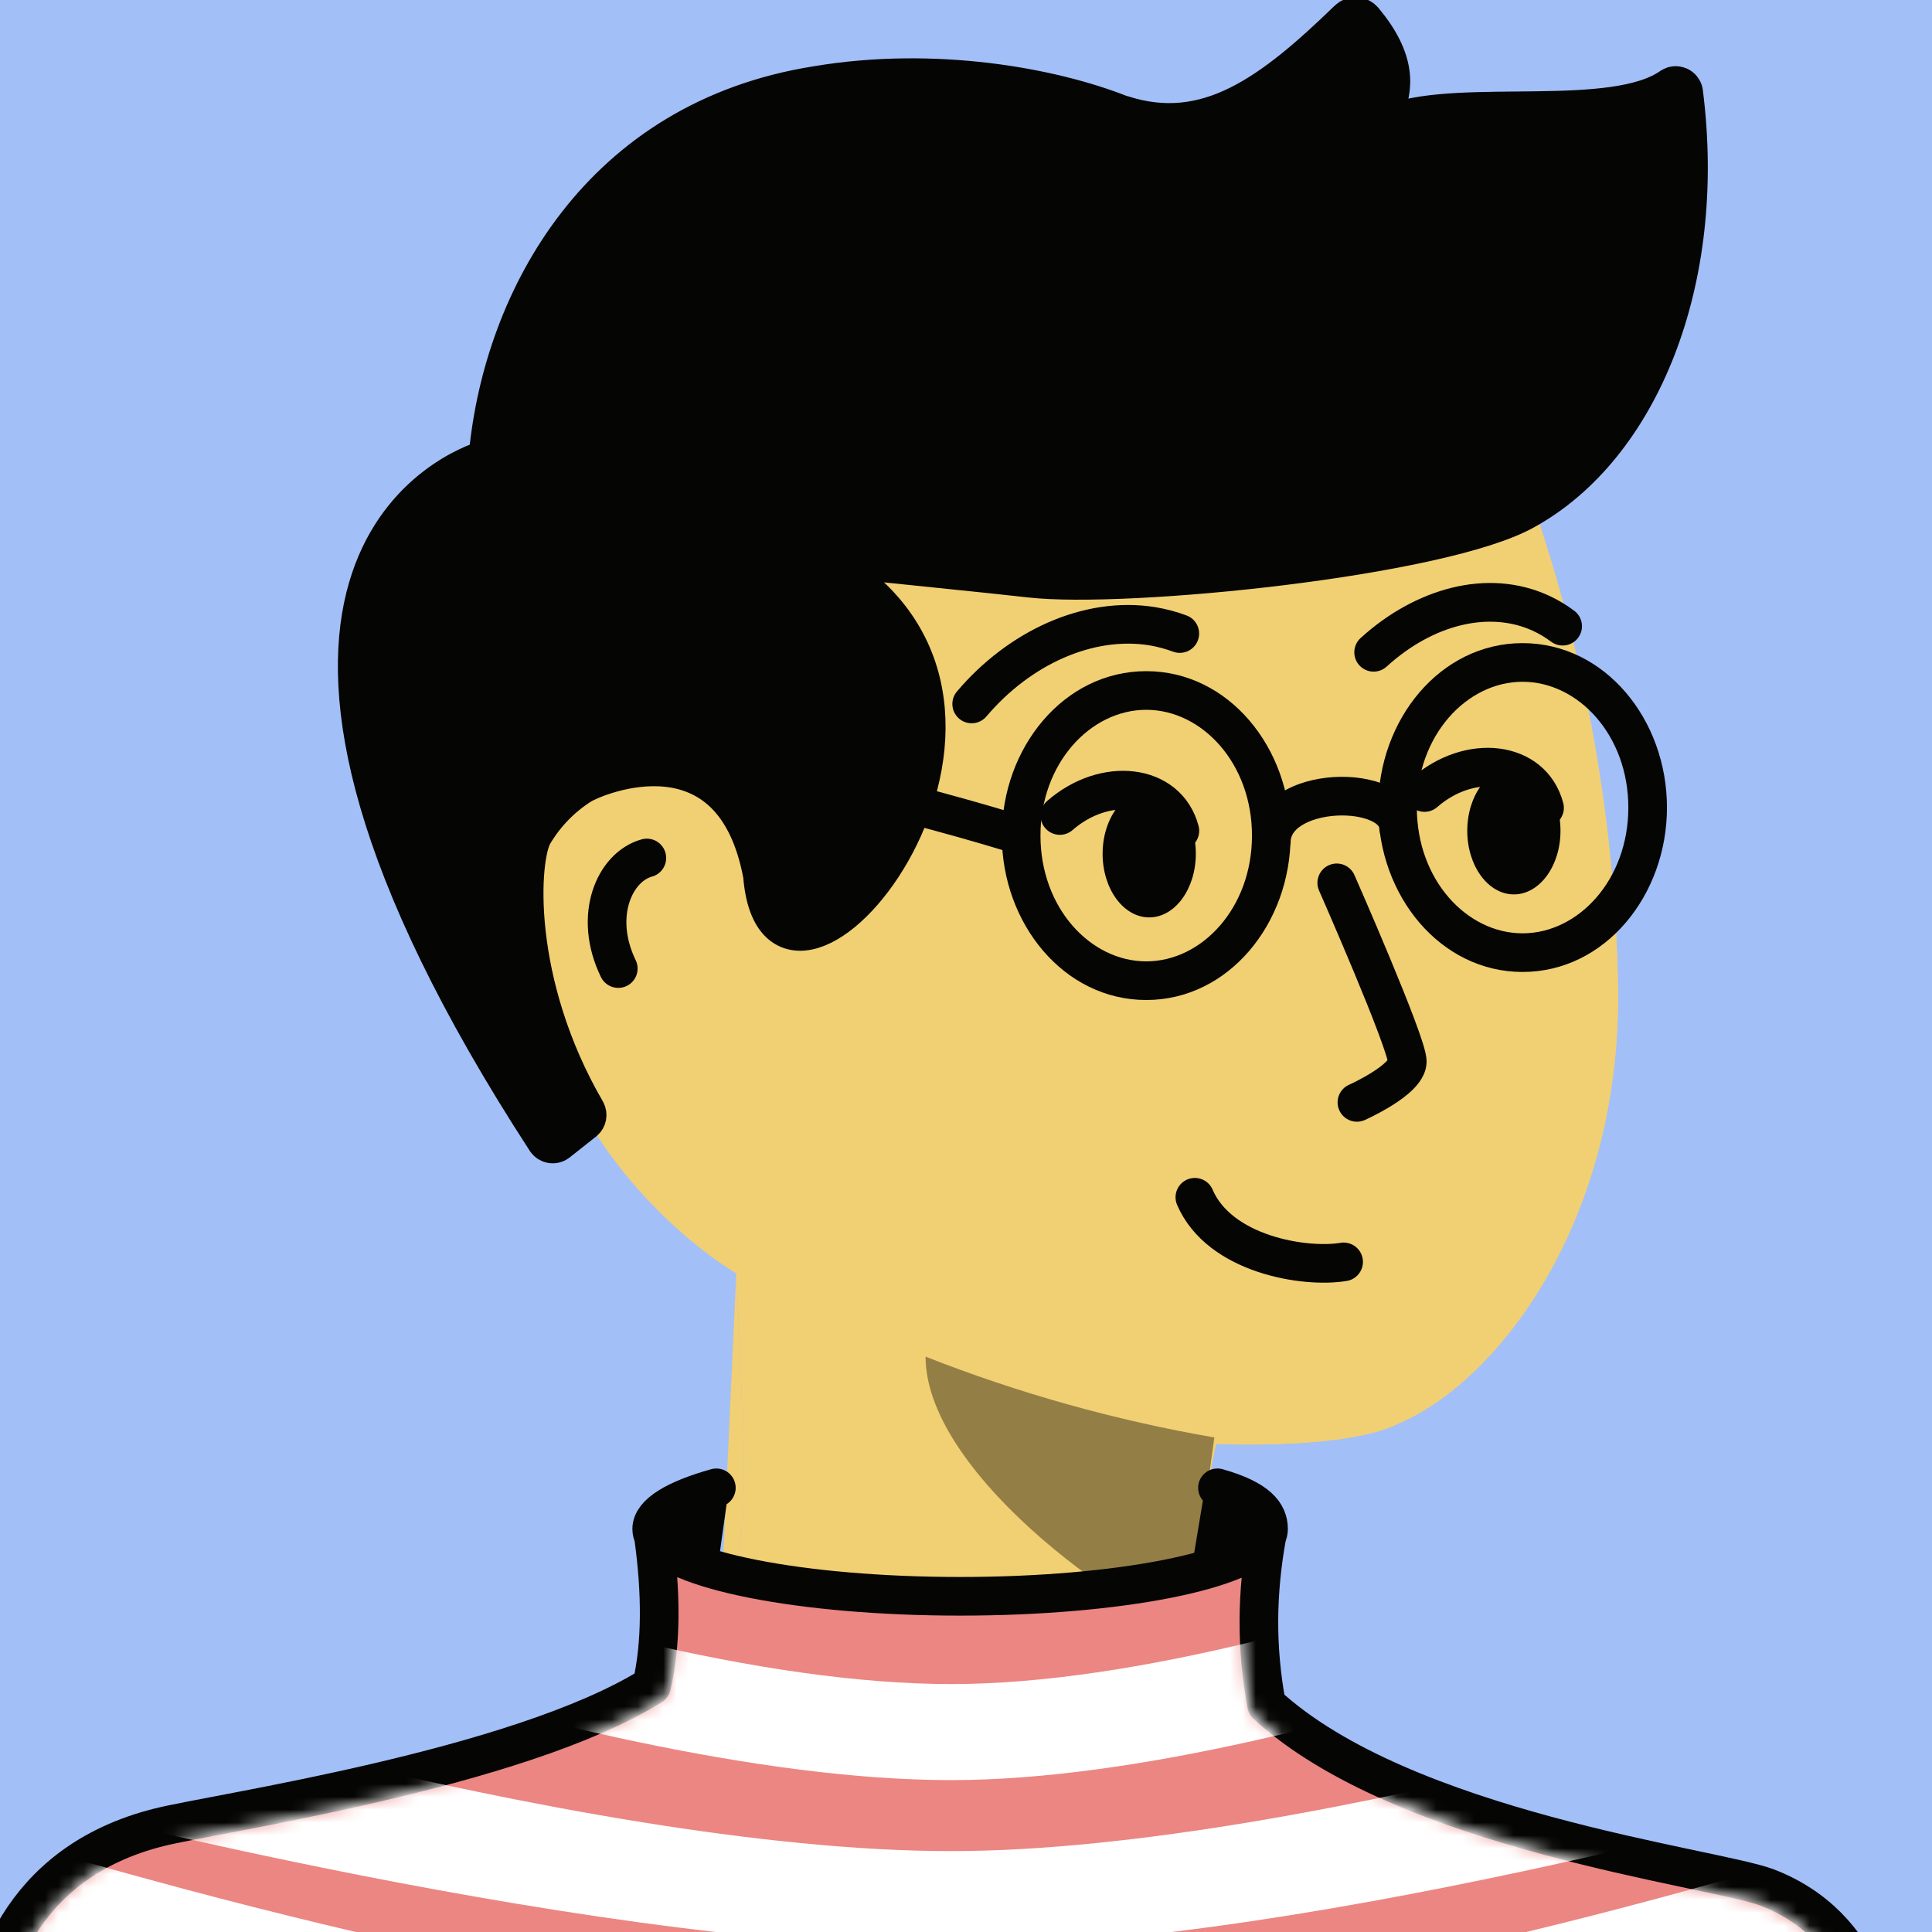 <svg width="150" height="150" viewBox="0 0 150 150" fill="none" xmlns="http://www.w3.org/2000/svg">
<rect x="0" y="0" width="150" height="150" fill="#333333" stroke="none"/>
<g clip-path="url(#clip0_9986_137282)">
<rect width="150" height="150" fill="white"/>
<rect width="340" height="340" fill="#A2BFF8"/>
<path d="M94.431 112.103C89.759 111.961 75.894 107.526 73.138 105.479L94.431 112.103Z" fill="#F1CF73"/>
<path d="M96.355 133.962C104.976 146.067 132.852 149.66 137.608 151.39C145.409 154.353 146.736 162.365 146.851 166.729C147.184 179.162 148.639 200.492 144.287 211.764" fill="#F1CF73"/>
<path d="M96.355 133.962C91.124 124.511 94.431 112.103 94.431 112.103C94.431 112.103 104.566 112.587 108.629 110.502C116.443 107.126 125.725 94.776 125.629 77.093C125.407 61.17 122.068 45.447 115.802 30.825C110.149 16.099 75.067 2.336 48.639 28.055C48.639 28.055 34.39 41.174 42.665 62.975" fill="#F1CF73"/>
<path d="M1.602 211.764C-2.16 199.621 -0.679 167.691 -0.135 163.185C0.41 158.678 2.513 149.537 13.647 146.755C18.57 145.509 49.395 140.489 55.651 131.78" fill="#F1CF73"/>
<path d="M57.164 98.856C57.164 98.856 46.812 92.936 42.684 80.592C38.556 68.249 42.665 62.975 42.665 62.975C45.979 57.997 59.164 56.777 59.164 71.793" fill="#F1CF73"/>
<path d="M57.164 98.856C57.953 114.543 58.151 121.741 55.651 131.78L57.164 98.856Z" fill="#F1CF73"/>
<path d="M96.355 133.962C104.976 146.067 132.852 149.66 137.608 151.39C145.409 154.353 146.736 162.365 146.851 166.729C147.184 179.162 148.639 200.492 144.287 211.764H1.602C-2.16 199.621 -0.679 167.691 -0.135 163.185C0.41 158.678 2.513 149.537 13.647 146.755C18.57 145.509 49.395 140.489 55.651 131.78C58.151 121.741 57.953 114.543 57.164 98.856C57.164 98.856 46.812 92.936 42.684 80.592C38.556 68.249 42.665 62.975 42.665 62.975C34.39 41.174 48.639 28.055 48.639 28.055C75.067 2.336 110.149 16.099 115.802 30.825C122.068 45.447 125.407 61.17 125.629 77.093C125.725 94.776 116.443 107.126 108.629 110.502C104.566 112.587 94.431 112.103 94.431 112.103C94.431 112.103 91.124 124.511 96.355 133.962Z" fill="#F1CF73"/>
<path opacity="0.4" d="M94.283 111.605C93.663 115.999 92.701 122.454 94.283 127.619C88.418 126.218 71.861 114.691 71.861 105.33C79.106 108.18 86.618 110.282 94.283 111.605Z" fill="#050504"/>
<path d="M50.221 66.613C47.721 67.298 46.016 71.1 48.003 75.199" stroke="#050504" stroke-width="3" stroke-linecap="round"/>
<path d="M0.263 207.158C-3.524 194.962 -2.034 162.892 -1.485 158.366C-0.937 153.84 1.179 144.659 12.384 141.864C16.655 140.786 40.163 137.398 50.598 130.879C51.355 127.623 51.343 123.642 50.734 119.271C52.015 121.893 62.187 123.936 74.543 123.936C86.942 123.936 97.141 121.879 98.365 119.244C97.562 123.635 97.514 127.949 98.334 132.343C108.975 142.136 132.753 144.929 137.136 146.52C144.987 149.496 146.322 157.543 146.438 161.926C146.774 174.414 148.238 195.837 143.858 207.158H0.263Z" fill="#EB8682"/>
<path d="M94.523 115.514C97.658 116.402 98.489 117.511 98.489 118.71C98.489 118.89 98.447 119.068 98.365 119.244M55.617 115.514C52.469 116.395 50.598 117.504 50.598 118.71C50.598 118.9 50.644 119.086 50.734 119.271M50.643 118.645C50.675 118.855 50.705 119.063 50.734 119.271M98.392 119.099C98.383 119.147 98.374 119.195 98.365 119.244M50.734 119.271C51.343 123.642 51.355 127.623 50.598 130.879C40.163 137.398 16.655 140.786 12.384 141.864C1.179 144.659 -0.937 153.84 -1.485 158.366C-2.034 162.892 -3.524 194.962 0.263 207.158H143.858C148.238 195.837 146.774 174.414 146.438 161.926C146.322 157.543 144.987 149.496 137.136 146.52C132.753 144.929 108.975 142.136 98.334 132.343C97.514 127.949 97.562 123.635 98.365 119.244M50.734 119.271C52.015 121.893 62.187 123.936 74.543 123.936C86.942 123.936 97.141 121.879 98.365 119.244" stroke="#050504" stroke-width="3" stroke-linecap="round" stroke-linejoin="round"/>
<mask id="mask0_9986_137282" style="mask-type:alpha" maskUnits="userSpaceOnUse" x="-1" y="122" width="147" height="84">
<path d="M51.855 131.175C52.476 128.505 52.602 125.428 52.344 122.119C52.479 122.181 52.617 122.242 52.758 122.302C54.197 122.909 56.068 123.431 58.238 123.86C62.586 124.718 68.304 125.234 74.544 125.234C80.806 125.234 86.542 124.715 90.896 123.851C93.068 123.42 94.94 122.894 96.375 122.283C96.467 122.244 96.557 122.204 96.647 122.164C96.292 125.631 96.413 129.081 97.067 132.582C97.118 132.858 97.257 133.11 97.464 133.3C103.033 138.425 111.909 141.634 119.747 143.76C123.695 144.83 127.441 145.641 130.455 146.28L131.124 146.422C133.845 146.998 135.774 147.406 136.69 147.737C143.728 150.41 145.035 157.656 145.149 161.961C145.193 163.593 145.256 165.367 145.322 167.244L145.322 167.245C145.511 172.608 145.73 178.815 145.627 184.958C145.495 192.868 144.827 200.469 142.959 205.862H1.233C-0.387 199.814 -0.915 189.515 -0.946 179.882C-0.978 169.793 -0.468 160.707 -0.204 158.523C0.061 156.342 0.694 153.132 2.548 150.154C4.377 147.215 7.434 144.436 12.695 143.124L12.699 143.123C13.49 142.923 14.993 142.636 17.03 142.248C17.621 142.135 18.257 142.014 18.933 141.884C21.906 141.311 25.59 140.58 29.472 139.676C37.18 137.881 45.86 135.367 51.28 131.981C51.57 131.8 51.777 131.51 51.855 131.175Z" fill="#EB8682"/>
</mask>
<g mask="url(#mask0_9986_137282)">
<path d="M-1.594 109.678C-1.594 109.678 44.402 130.769 73.881 130.751C102.352 130.733 146.775 109.678 146.775 109.678V118.755C146.775 118.755 102.35 138.194 73.881 138.207C44.404 138.221 -1.594 119.404 -1.594 119.404V109.678Z" fill="white"/>
<path d="M-1.594 129.13C-1.594 129.13 44.402 143.736 73.881 143.719C102.352 143.701 146.775 129.13 146.775 129.13V138.207C146.775 138.207 102.35 151.162 73.881 151.175C44.404 151.189 -1.594 138.856 -1.594 138.856V129.13Z" fill="white"/>
<path d="M-1.594 142.098C-1.594 142.098 44.402 156.704 73.881 156.686C102.352 156.669 146.775 142.098 146.775 142.098V151.175C146.775 151.175 102.35 164.13 73.881 164.143C44.404 164.156 -1.594 151.823 -1.594 151.823V142.098Z" fill="white"/>
<path d="M-1.594 155.714C-1.594 155.714 44.402 170.321 73.881 170.303C102.352 170.285 146.775 155.714 146.775 155.714V164.791C146.775 164.791 102.35 177.746 73.881 177.759C44.404 177.773 -1.594 165.44 -1.594 165.44V155.714Z" fill="white"/>
<path d="M-1.594 171.275C-1.594 171.275 44.402 183.289 73.881 183.271C102.352 183.253 146.775 171.924 146.775 171.924V181.001C146.775 181.001 102.35 190.714 73.881 190.727C44.404 190.741 -1.594 181.001 -1.594 181.001V171.275Z" fill="white"/>
<path d="M-1.594 186.837C-1.594 186.837 44.402 194.96 73.881 194.942C102.352 194.924 146.775 186.837 146.775 186.837V195.914C146.775 195.914 102.35 202.385 73.881 202.398C44.404 202.412 -1.594 196.563 -1.594 196.563V186.837Z" fill="white"/>
</g>
<path d="M55.818 121.025L56.592 115.514C54.98 115.622 51.303 117.2 51.303 118.756C51.303 120.312 54.313 120.917 55.818 121.025Z" fill="#050504"/>
<path d="M92.588 121.349L93.556 115.514C95.168 115.622 98.071 117.2 98.071 118.756C98.071 120.312 94.093 121.241 92.588 121.349Z" fill="#050504"/>
<path d="M118.444 39.59C112.021 43.26 87.41 45.739 79.98 44.894C76.503 44.496 69.779 43.847 65.714 43.393C65.589 43.398 65.469 43.44 65.368 43.515C65.268 43.59 65.192 43.693 65.15 43.812C65.108 43.931 65.103 44.06 65.134 44.181C65.165 44.303 65.232 44.413 65.326 44.496C82.695 56.057 60.36 82.767 59.197 67.952C56.933 55.767 46.369 60.182 45.118 60.945C43.612 61.895 42.349 63.192 41.435 64.729C40.303 66.552 39.709 76.296 45.513 86.274C45.58 86.4 45.602 86.546 45.576 86.687C45.55 86.828 45.477 86.956 45.369 87.049L43.28 88.702C43.213 88.751 43.137 88.785 43.057 88.805C42.977 88.824 42.893 88.826 42.812 88.813C42.731 88.799 42.653 88.77 42.583 88.726C42.513 88.682 42.452 88.624 42.404 88.557C14.429 45.512 34.511 36.758 37.513 35.736C37.619 35.695 37.711 35.625 37.78 35.535C37.85 35.446 37.894 35.338 37.907 35.225C39.089 23.172 46.576 9.278 63.438 6.623C72.494 5.103 81.612 6.73 87.047 8.894H87.091C93.715 11.051 98.756 7.247 104.672 1.514C104.754 1.436 104.85 1.375 104.956 1.335C105.061 1.296 105.174 1.278 105.286 1.284C105.399 1.29 105.509 1.319 105.61 1.37C105.711 1.42 105.8 1.491 105.873 1.577C108.431 4.649 108.3 6.831 107.405 8.717C107.367 8.824 107.358 8.94 107.38 9.052C107.402 9.164 107.453 9.268 107.529 9.353C107.605 9.438 107.702 9.5 107.81 9.534C107.918 9.567 108.033 9.57 108.143 9.543C113.516 7.563 125.286 9.915 129.777 6.73C129.863 6.678 129.959 6.646 130.059 6.639C130.159 6.632 130.26 6.65 130.352 6.69C130.444 6.73 130.525 6.792 130.588 6.87C130.651 6.949 130.695 7.041 130.715 7.14C132.598 21.829 127.307 34.67 118.444 39.59Z" fill="#050504" stroke="#050504" stroke-width="3" stroke-linecap="round" stroke-linejoin="bevel"/>
<path d="M97.203 65.396C97.203 66.225 97.875 66.896 98.703 66.896C99.531 66.896 100.203 66.225 100.203 65.396H97.203ZM107.092 64.333C107.092 65.162 107.764 65.833 108.592 65.833C109.421 65.833 110.092 65.162 110.092 64.333H107.092ZM78.824 66.305C79.613 66.554 80.456 66.117 80.706 65.327C80.956 64.537 80.518 63.694 79.728 63.444L78.824 66.305ZM44.858 59.831L45.504 61.185C45.52 61.177 45.536 61.169 45.552 61.161L44.858 59.831ZM38.27 70.198C38.421 71.012 39.203 71.55 40.018 71.399C40.832 71.248 41.37 70.466 41.219 69.651L38.27 70.198ZM97.203 64.874C97.203 70.485 93.326 74.64 88.993 74.64V77.64C95.385 77.64 100.203 71.708 100.203 64.874H97.203ZM88.993 74.64C84.66 74.64 80.782 70.485 80.782 64.874H77.782C77.782 71.708 82.6 77.64 88.993 77.64V74.64ZM80.782 64.874C80.782 59.264 84.66 55.109 88.993 55.109V52.109C82.6 52.109 77.782 58.041 77.782 64.874H80.782ZM88.993 55.109C93.326 55.109 97.203 59.264 97.203 64.874H100.203C100.203 58.041 95.385 52.109 88.993 52.109V55.109ZM126.423 62.697C126.423 68.308 122.546 72.463 118.213 72.463V75.463C124.606 75.463 129.423 69.531 129.423 62.697H126.423ZM118.213 72.463C113.88 72.463 110.003 68.308 110.003 62.697H107.003C107.003 69.531 111.82 75.463 118.213 75.463V72.463ZM110.003 62.697C110.003 57.087 113.88 52.932 118.213 52.932V49.932C111.82 49.932 107.003 55.864 107.003 62.697H110.003ZM118.213 52.932C122.546 52.932 126.423 57.087 126.423 62.697H129.423C129.423 55.864 124.606 49.932 118.213 49.932V52.932ZM100.203 65.396C100.203 64.914 100.435 64.484 101.055 64.088C101.708 63.671 102.677 63.39 103.739 63.326C104.802 63.261 105.78 63.424 106.427 63.718C107.084 64.016 107.092 64.27 107.092 64.333H110.092C110.092 62.603 108.864 61.529 107.667 60.986C106.46 60.438 104.966 60.245 103.556 60.331C102.146 60.417 100.642 60.793 99.442 61.559C98.207 62.346 97.203 63.624 97.203 65.396H100.203ZM79.276 64.874C79.728 63.444 79.728 63.444 79.728 63.444C79.728 63.444 79.727 63.444 79.727 63.444C79.726 63.443 79.724 63.443 79.722 63.442C79.719 63.441 79.713 63.44 79.706 63.437C79.692 63.433 79.672 63.426 79.645 63.418C79.591 63.401 79.512 63.377 79.409 63.345C79.204 63.281 78.902 63.188 78.516 63.072C77.745 62.84 76.637 62.512 75.287 62.131C72.588 61.369 68.91 60.389 65.008 59.523C61.113 58.659 56.955 57.899 53.306 57.589C51.481 57.434 49.75 57.388 48.223 57.507C46.718 57.625 45.295 57.911 44.165 58.501L45.552 61.161C46.165 60.841 47.126 60.602 48.457 60.498C49.766 60.396 51.322 60.431 53.051 60.578C56.509 60.872 60.52 61.601 64.358 62.452C68.188 63.302 71.807 64.266 74.472 65.018C75.803 65.394 76.894 65.716 77.65 65.945C78.029 66.059 78.323 66.149 78.523 66.211C78.623 66.242 78.698 66.265 78.749 66.281C78.774 66.289 78.793 66.295 78.806 66.299C78.812 66.301 78.817 66.302 78.82 66.303C78.821 66.304 78.822 66.304 78.823 66.304C78.823 66.304 78.823 66.304 78.823 66.305C78.824 66.305 78.824 66.305 79.276 64.874ZM44.213 58.477C42.073 59.498 40.331 61.202 39.257 63.322L41.933 64.678C42.709 63.146 43.966 61.919 45.504 61.185L44.213 58.477ZM39.257 63.322C38.183 65.442 37.836 67.859 38.27 70.198L41.219 69.651C40.906 67.959 41.157 66.21 41.933 64.678L39.257 63.322Z" fill="#050504"/>
<path d="M105.158 67.939C104.825 67.181 103.939 66.837 103.181 67.171C102.423 67.505 102.079 68.39 102.413 69.148L105.158 67.939ZM104.742 84.219C103.985 84.555 103.644 85.442 103.981 86.199C104.318 86.956 105.204 87.296 105.961 86.96L104.742 84.219ZM74.297 53.686C73.761 54.318 73.84 55.264 74.472 55.8C75.104 56.335 76.051 56.257 76.586 55.624L74.297 53.686ZM89.489 48.625L89.74 47.146L89.73 47.144L89.489 48.625ZM91.08 50.596C91.857 50.883 92.72 50.486 93.007 49.709C93.294 48.932 92.897 48.069 92.12 47.782L91.08 50.596ZM105.638 49.537C105.025 50.094 104.981 51.043 105.539 51.656C106.097 52.268 107.046 52.312 107.658 51.754L105.638 49.537ZM119.636 47.611L120.264 46.249L120.263 46.248L119.636 47.611ZM120.423 49.818C121.086 50.315 122.026 50.181 122.523 49.519C123.021 48.856 122.887 47.916 122.224 47.419L120.423 49.818ZM103.786 68.544C102.413 69.148 102.413 69.148 102.413 69.148C102.413 69.148 102.413 69.149 102.413 69.149C102.413 69.149 102.413 69.15 102.414 69.15C102.414 69.152 102.415 69.154 102.416 69.157C102.419 69.163 102.423 69.171 102.428 69.183C102.438 69.206 102.453 69.241 102.473 69.286C102.513 69.377 102.572 69.511 102.646 69.681C102.795 70.022 103.008 70.512 103.264 71.104C103.775 72.288 104.457 73.881 105.138 75.516C105.82 77.155 106.496 78.824 107 80.167C107.252 80.84 107.455 81.415 107.593 81.854C107.662 82.074 107.709 82.244 107.738 82.365C107.773 82.516 107.759 82.507 107.759 82.414H110.759C110.759 82.14 110.702 81.866 110.658 81.677C110.606 81.458 110.536 81.213 110.455 80.956C110.294 80.441 110.069 79.808 109.808 79.113C109.286 77.721 108.594 76.013 107.907 74.364C107.22 72.711 106.533 71.106 106.018 69.914C105.76 69.318 105.546 68.825 105.395 68.481C105.32 68.308 105.261 68.174 105.221 68.081C105.2 68.035 105.185 68 105.174 67.976C105.169 67.964 105.165 67.955 105.163 67.949C105.161 67.946 105.16 67.944 105.159 67.942C105.159 67.941 105.159 67.941 105.159 67.94C105.159 67.94 105.158 67.94 105.158 67.94C105.158 67.94 105.158 67.939 103.786 68.544ZM107.759 82.414C107.759 82.137 107.904 82.141 107.59 82.454C107.337 82.705 106.955 82.989 106.507 83.27C106.07 83.545 105.625 83.784 105.285 83.957C105.116 84.042 104.976 84.109 104.88 84.155C104.832 84.177 104.795 84.194 104.772 84.205C104.76 84.21 104.751 84.214 104.746 84.217C104.744 84.218 104.742 84.219 104.741 84.219C104.741 84.219 104.741 84.219 104.741 84.219C104.741 84.219 104.741 84.219 104.741 84.219C104.741 84.219 104.741 84.219 104.741 84.219C104.741 84.219 104.742 84.219 105.351 85.589C105.961 86.96 105.961 86.96 105.961 86.96C105.962 86.959 105.962 86.959 105.962 86.959C105.962 86.959 105.963 86.959 105.963 86.959C105.964 86.958 105.966 86.958 105.967 86.957C105.97 86.956 105.974 86.954 105.979 86.952C105.989 86.947 106.002 86.941 106.019 86.933C106.052 86.918 106.1 86.896 106.159 86.869C106.276 86.813 106.442 86.733 106.639 86.633C107.031 86.435 107.563 86.15 108.104 85.81C108.632 85.478 109.227 85.057 109.707 84.579C110.126 84.161 110.759 83.408 110.759 82.414H107.759ZM76.586 55.624C80.018 51.571 84.898 49.396 89.247 50.105L89.73 47.144C84.081 46.224 78.219 49.053 74.297 53.686L76.586 55.624ZM89.237 50.103C89.865 50.21 90.482 50.375 91.08 50.596L92.12 47.782C91.348 47.497 90.551 47.284 89.74 47.146L89.237 50.103ZM107.658 51.754C111.276 48.459 115.643 47.426 119.009 48.974L120.263 46.248C115.453 44.037 109.823 45.724 105.638 49.537L107.658 51.754ZM119.008 48.973C119.508 49.204 119.983 49.487 120.423 49.818L122.224 47.419C121.614 46.961 120.957 46.569 120.264 46.249L119.008 48.973Z" fill="#050504"/>
<path d="M92.768 92.955C94.681 97.407 101.302 98.477 104.318 97.972" stroke="#050504" stroke-width="3" stroke-miterlimit="10" stroke-linecap="round"/>
<path d="M89.225 71.227C91.224 71.227 92.844 69.016 92.844 66.287C92.844 63.559 91.224 61.348 89.225 61.348C87.226 61.348 85.606 63.559 85.606 66.287C85.606 69.016 87.226 71.227 89.225 71.227Z" fill="#050504"/>
<path d="M91.605 64.503C90.636 60.834 85.791 60.263 82.287 63.316" stroke="#050504" stroke-width="3" stroke-linecap="round"/>
<path d="M117.537 69.442C119.536 69.442 121.156 67.23 121.156 64.502C121.156 61.774 119.536 59.562 117.537 59.562C115.538 59.562 113.918 61.774 113.918 64.502C113.918 67.23 115.538 69.442 117.537 69.442Z" fill="#050504"/>
<path d="M119.917 62.718C118.948 59.049 114.103 58.478 110.6 61.531" stroke="#050504" stroke-width="3" stroke-linecap="round"/>
</g>
<defs>
<clipPath id="clip0_9986_137282">
<rect width="150" height="150" fill="white"/>
</clipPath>
</defs>
</svg>
